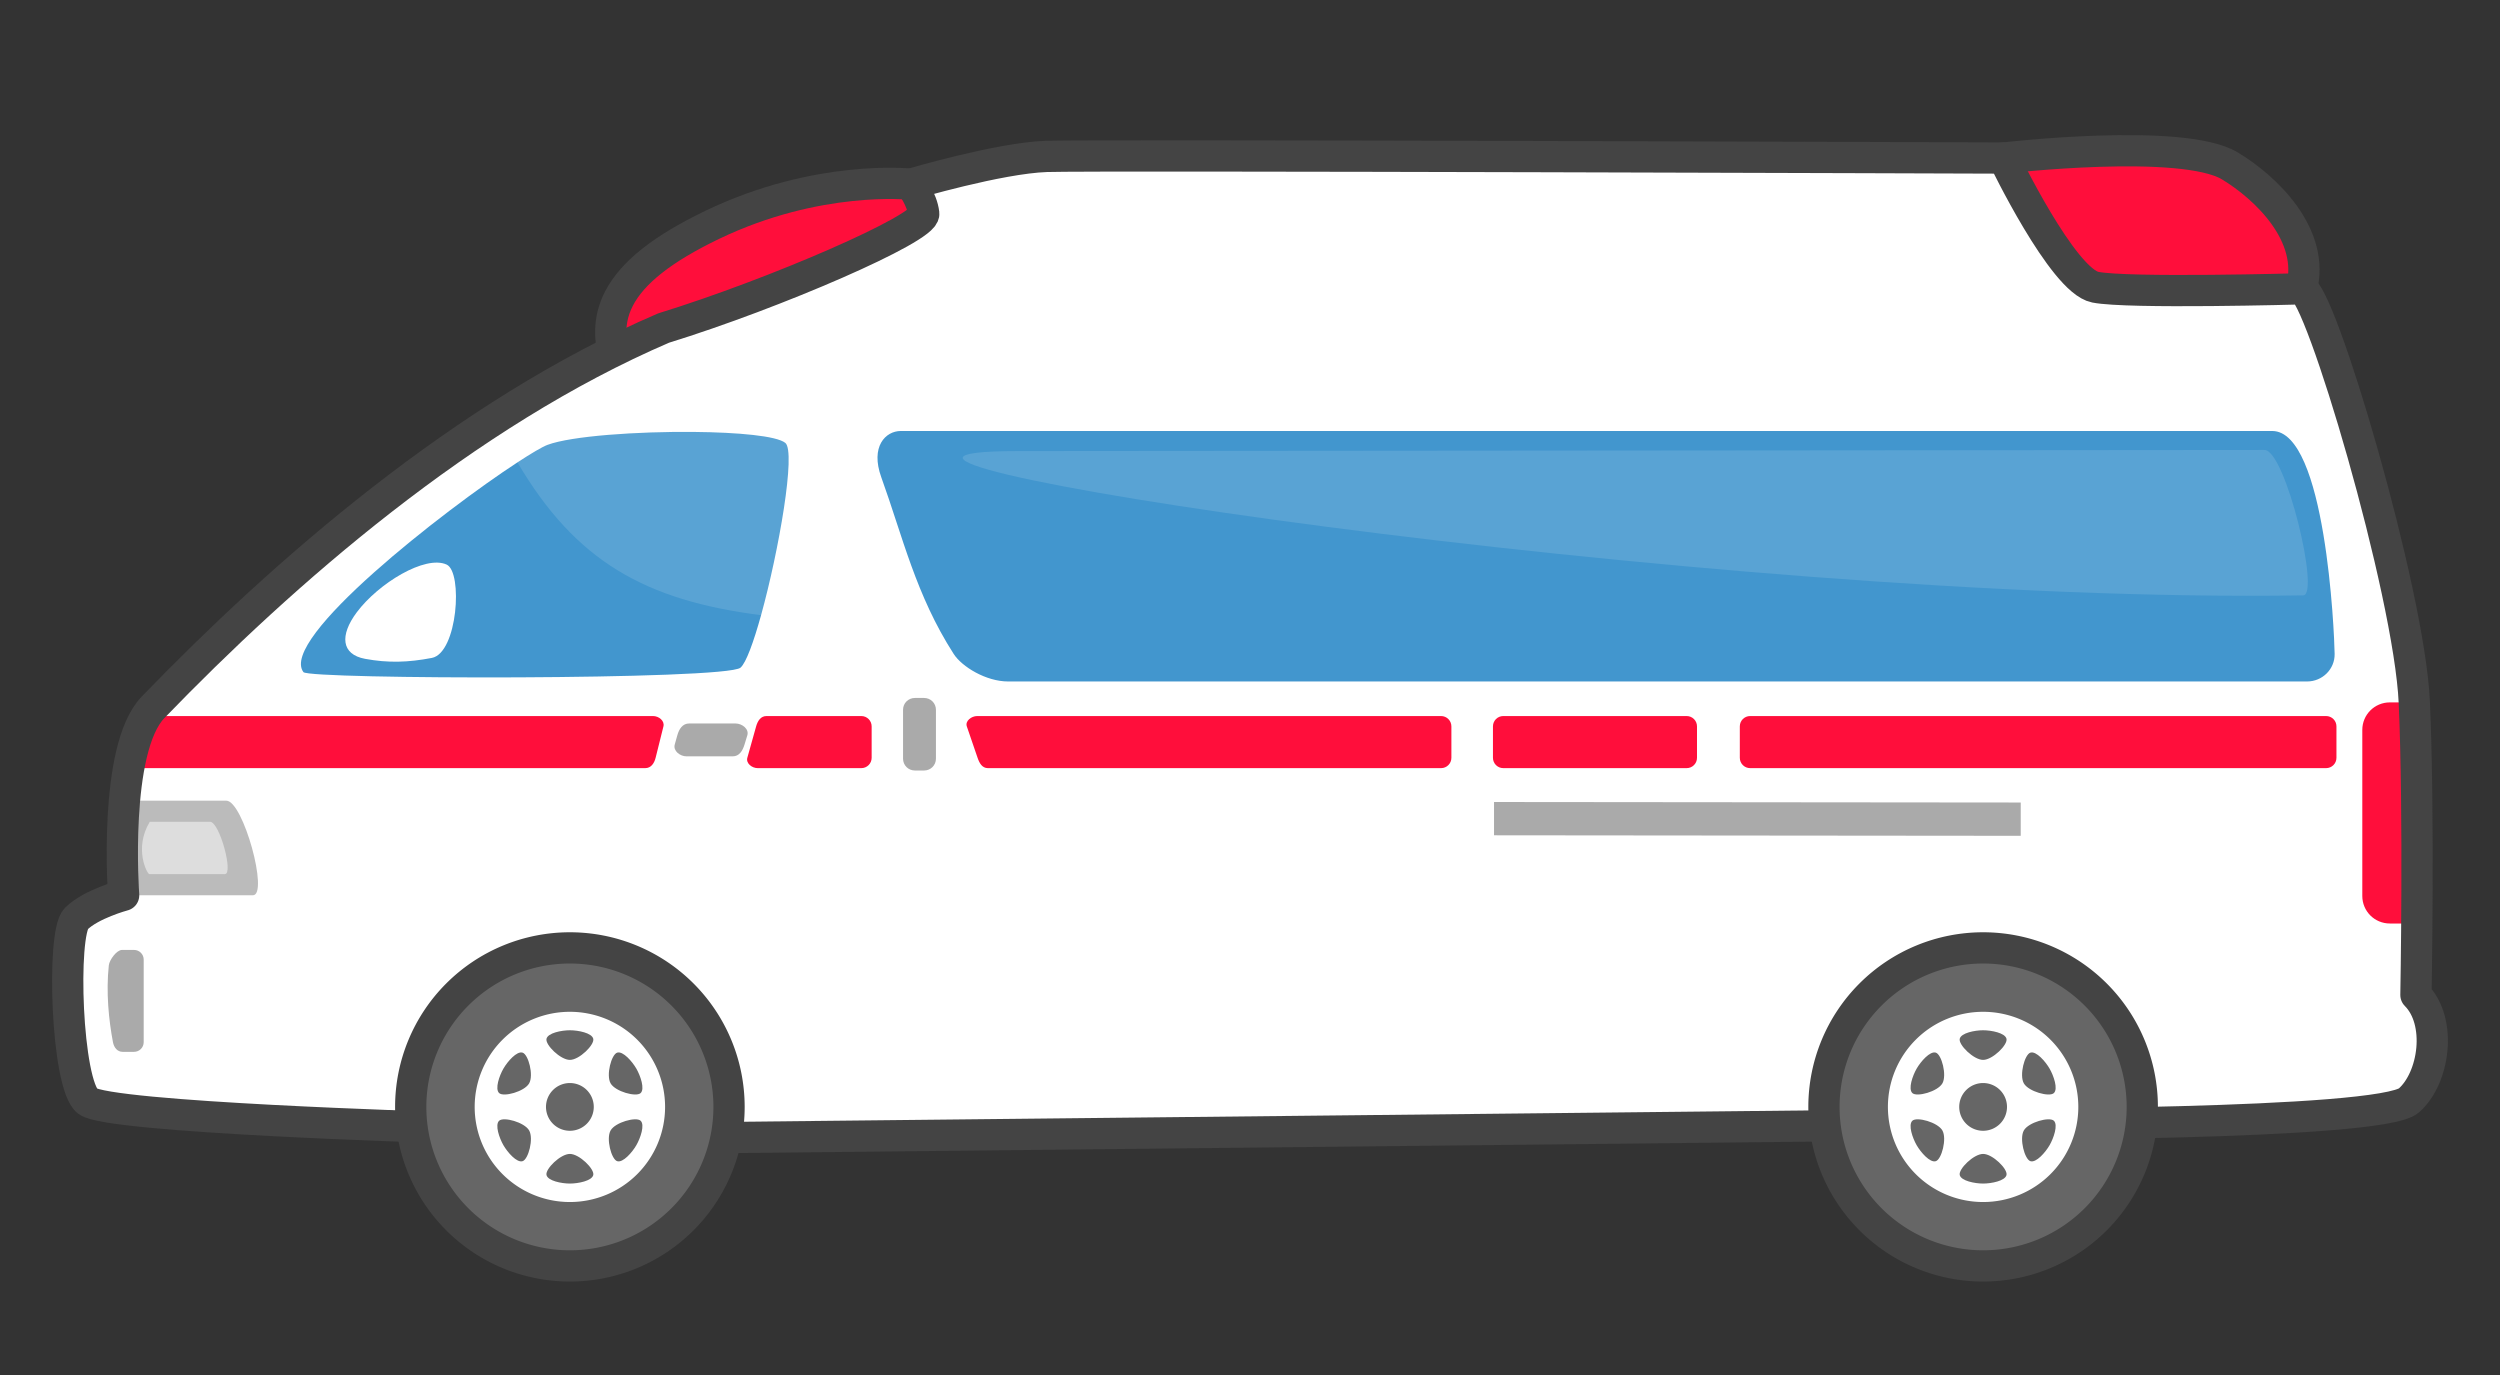<?xml version="1.0" encoding="UTF-8" standalone="no"?>
<svg
   xmlns:dc="http://purl.org/dc/elements/1.1/"
   xmlns:cc="http://creativecommons.org/ns#"
   xmlns:rdf="http://www.w3.org/1999/02/22-rdf-syntax-ns#"
   xmlns:svg="http://www.w3.org/2000/svg"
   xmlns="http://www.w3.org/2000/svg"
   id="svg70"
   version="1.1"
   style="overflow:visible"
   viewBox="-240 -136 480 264"
   height="1056px"
   width="1920px">
  <rect x="-240" y="-136" width="480" height="264" fill="#333333" stroke="none"/>
  <defs
     id="defs74" />
  <rect
     id="rect2"
     fill-opacity="0"
     fill="rgb(0,0,0)"
     height="264"
     width="480"
     y="-136"
     x="-240" />
  <svg
     id="svg68"
     version="1.1"
     y="-250"
     x="-250"
     viewBox="-250 -250 500 500"
     height="500"
     width="500"
     style="overflow:visible">
    <g
       style="fill:#ffffff;stroke-linejoin:round"
       id="g66">
      <path
         style="fill:#ff0e3b;fill-opacity:1;stroke:#444444;stroke-width:6;stroke-linecap:butt;stroke-linejoin:round;stroke-opacity:1"
         id="path4"
         d="m -65.158,-100.633 c 0,0 -17.83,-1.952 -38.12,7.817 -18.78,9.042 -23.549,18.276 -16.106,31.327 l 66.277,-26.201 z" />
      <path
         style="fill:#ff0e3b;fill-opacity:1;stroke:#444444;stroke-width:6;stroke-linecap:butt;stroke-linejoin:round;stroke-opacity:1"
         id="path6"
         d="m 144.694,-105.655 c 0,0 34.287,-3.996 43.43,1.503 6.902,4.151 16.507,13.307 13.745,23.606 l -57.106,27.661 z" />
      <path
         style="fill:#ffffff;fill-opacity:1;stroke:none;stroke-linecap:butt;stroke-linejoin:round"
         id="path8"
         d="m -6.525,-106.053 c -17.656,-0.015 -30.281,0.006 -32.559,0.084 -9.11,0.314 -26.074,5.336 -26.074,5.336 0,0 2.2,2.824 2.514,5.648 0.314,2.825 -28.587,15.38 -49.949,21.971 -38.171,16.39 -73.125,47.057 -98.016,72.814 -0.47,0.487 -0.901,1.054 -1.301,1.68 l 8.951,5 -12.324,5 c -0.363,2.032 -0.637,4.141 -0.822,6.246 l 22.102,9.084 -22.258,9.084 h -0.002 c 0,0 -6.282,1.679 -9.109,4.504 -2.827,2.825 -1.885,31.902 2.199,35.041 4.084,3.139 67.541,5.021 67.541,5.021 l 47.18,2.029 247.703,-2.631 c 0,0 77.75,0.231 83.242,-4.561 4.938,-4.307 6.417,-15.215 1.367,-20.26 -1e-5,0 0.089,-6.029 0.152,-13.729 l -9.824,-21.817 9.358,-20.634 c -0.953,-21.342 -18.183,-79.406 -21.676,-79.406 0,3e-5 -33.299,0.943 -39.582,-0.312 -6.283,-1.255 -17.594,-24.795 -17.594,-24.795 0,0 -98.25,-0.354 -151.219,-0.398 z" />
      <path
         style="fill:#ff0e3b;fill-opacity:1;stroke:none;stroke-linecap:butt;stroke-linejoin:round"
         id="path10"
         d="m 218.853,-1.141 c -2.931,0 -5.291,2.358 -5.291,5.286 v 31.881 c 0,2.928 2.36,5.286 5.291,5.286 h 5.159 c 0.099,-12.059 0.12,-29.326 -0.466,-42.452 z" />
      <path
         style="fill:#aaaaaa;fill-opacity:1;stroke:none;stroke-linecap:butt;stroke-linejoin:round"
         id="path12"
         d="m 46.853,17.985 v 6.392 l 101.126,0.099 v -6.394 z" />
      <path
         style="fill:#aaaaaa;fill-opacity:1;stroke:none;stroke-linecap:butt;stroke-linejoin:round"
         id="path14"
         d="m -60.3,0.271 v 9.404 c 0,1.253 -1.01,2.262 -2.264,2.262 h -1.787 c -1.254,0 -2.264,-1.009 -2.264,-2.262 v -9.404 c 0,-1.253 1.01,-2.262 2.264,-2.262 h 1.787 c 1.254,0 2.264,1.009 2.264,2.262 z" />
      <path
         style="fill:#aaaaaa;fill-opacity:1;stroke:none;stroke-linecap:butt;stroke-linejoin:round"
         id="path16"
         d="m -107.688,2.909 h 8.914 c 1.254,0 2.629,1.063 2.264,2.262 l -0.544,1.786 c -0.365,1.199 -1.01,2.262 -2.264,2.262 h -8.869 c -1.254,0 -2.601,-1.055 -2.264,-2.262 l 0.499,-1.786 c 0.337,-1.207 1.01,-2.262 2.264,-2.262 z" />
      <path
         style="fill:#ff0e3b;fill-opacity:1;stroke:none;stroke-linecap:butt;stroke-linejoin:round"
         id="path18"
         d="m 96.033,1.481 h 110.576 c 1.102,0 1.989,0.887 1.989,1.989 v 6.023 c 0,1.102 -0.887,1.989 -1.989,1.989 H 96.033 c -1.102,0 -1.989,-0.887 -1.989,-1.989 v -6.023 c 0,-1.102 0.887,-1.989 1.989,-1.989 z" />
      <path
         style="fill:#ff0e3b;fill-opacity:1;stroke:none;stroke-linecap:butt;stroke-linejoin:round"
         id="path20"
         d="m 48.636,1.481 h 35.199 c 1.102,0 1.989,0.887 1.989,1.989 v 6.023 c 0,1.102 -0.887,1.989 -1.989,1.989 H 48.636 c -1.102,0 -1.989,-0.887 -1.989,-1.989 v -6.023 c 0,-1.102 0.887,-1.989 1.989,-1.989 z" />
      <path
         style="fill:#ff0e3b;fill-opacity:1;stroke:none;stroke-linecap:butt;stroke-linejoin:round"
         id="path22"
         d="m -52.381,1.481 h 89.059 c 1.102,0 1.989,0.887 1.989,1.989 v 6.023 c 0,1.102 -0.887,1.989 -1.989,1.989 h -86.996 c -1.102,0 -1.632,-0.946 -1.989,-1.989 l -2.063,-6.023 c -0.357,-1.042 0.887,-1.989 1.989,-1.989 z" />
      <path
         style="fill:#ff0e3b;fill-opacity:1;stroke:none;stroke-linecap:butt;stroke-linejoin:round"
         id="path24"
         d="m -92.836,1.481 h 18.203 c 1.102,0 1.989,0.887 1.989,1.989 v 6.023 c 0,1.102 -0.887,1.989 -1.989,1.989 h -19.891 c -1.102,0 -2.286,-0.928 -1.989,-1.989 l 1.688,-6.023 c 0.297,-1.061 0.887,-1.989 1.989,-1.989 z" />
      <path
         style="fill:#ff0e3b;fill-opacity:1;stroke:none;stroke-linecap:butt;stroke-linejoin:round"
         id="path26"
         d="m -211.914,1.481 c -1.618,2.529 -2.682,6.105 -3.377,10 h 99.182 c 1.102,0 1.722,-0.919 1.988,-1.988 l 1.5,-6.023 c 0.266,-1.069 -0.887,-1.988 -1.988,-1.988 z" />
      <path
         style="fill:#bbbbbb;fill-opacity:1;stroke:none;stroke-linecap:butt;stroke-linejoin:round"
         id="path28"
         d="m -216.105,17.726 c -0.812,9.228 -0.157,18.168 -0.157,18.168 h 24.812 c 3.105,0 -1.846,-18.168 -5.107,-18.168 z" />
      <path
         style="fill:#dddddd;fill-opacity:1;stroke:none;stroke-linecap:butt;stroke-linejoin:round"
         id="path30"
         d="m -211.247,21.788 c -3.117,5.18 -0.454,10.055 -0.087,10.044 h 14.5 c 1.716,0 -1.02,-10.044 -2.823,-10.044 z" />
      <path
         style="fill:#aaaaaa;fill-opacity:1;stroke:none;stroke-linecap:butt;stroke-linejoin:round"
         id="path32"
         d="m -216.575,46.386 h 2.304 c 1.031,0 1.861,0.829 1.861,1.859 v 15.85 c 0,1.03 -0.83,1.859 -1.861,1.859 h -2.182 c -1.031,0 -1.669,-0.847 -1.861,-1.859 -0.801,-4.23 -1.349,-9.561 -0.794,-14.751 0.109,-1.024 1.502,-2.957 2.533,-2.957 z" />
      <path
         style="fill:#4296ce;fill-opacity:1;stroke:none;stroke-linecap:butt;stroke-linejoin:round"
         id="path34"
         d="m -67.048,-53.249 h 263.315 c 10.261,0 11.924,38.641 11.983,42.807 0.042,2.928 -2.359,5.285 -5.29,5.285 h -249.414 c -4.218,0 -8.855,-2.821 -10.438,-5.285 -7.269,-11.307 -9.814,-22.614 -13.901,-33.922 -2.132,-5.899 0.815,-8.886 3.746,-8.886 z" />
      <path
         style="fill:#59a3d4;fill-opacity:1;stroke:none;stroke-linecap:butt;stroke-linejoin:round"
         id="path36"
         d="m 194.787,-49.607 c 4.011,0 10.739,27.918 7.417,27.918 -113.486,1.796 -304.592,-27.704 -246.673,-27.704 z" />
      <path
         style="fill:#4296ce;fill-opacity:1;stroke:none;stroke-linecap:butt;stroke-linejoin:round"
         id="path38"
         d="m -140.65,-47.226 c -14.047,9.166 -45.851,33.918 -41.092,40.272 1.068,1.426 81.151,1.546 83.92,-0.855 1.067,-0.925 2.514,-4.909 3.947,-10.074 z" />
      <path
         style="fill:#59a3d4;fill-opacity:1;stroke:none;stroke-linecap:butt;stroke-linejoin:round"
         id="path40"
         d="m -106.748,-53.07 c -10.889,-0.105 -23.558,0.776 -28.123,2.48 -1.007,0.376 -3.107,1.619 -5.779,3.363 11.214,19.061 24.591,26.506 46.775,29.342 3.407,-12.282 6.731,-31.399 4.656,-33.078 -1.667,-1.349 -9.06,-2.026 -17.529,-2.107 z" />
      <path
         style="fill:#ffffff;fill-opacity:1;stroke:none;stroke-linecap:butt;stroke-linejoin:round"
         id="path42"
         d="m -154.248,-27.602 c -4.112,-1.878 -13.106,3.607 -17.262,9.178 -3.294,4.417 -2.971,8.075 1.609,8.921 4.427,0.817 8.246,0.698 12.809,-0.173 4.961,-0.947 6,-16.484 2.843,-17.926 z" />
      <path
         style="fill:none;stroke:#444444;stroke-width:6;stroke-linecap:butt;stroke-linejoin:round;stroke-opacity:1"
         id="path44"
         d="m -155.632,80.461 c 0,0 -63.458,-1.883 -67.542,-5.022 -4.084,-3.139 -5.026,-32.217 -2.199,-35.042 2.827,-2.825 9.11,-4.504 9.11,-4.504 0,0 -2.06,-28.11 5.655,-36.093 24.89,-25.757 59.843,-56.424 98.015,-72.814 21.362,-6.591 50.264,-19.145 49.95,-21.97 -0.314,-2.825 -2.513,-5.649 -2.513,-5.649 0,0 16.964,-5.022 26.074,-5.336 9.11,-0.314 183.777,0.314 183.777,0.314 0,0 11.309,23.539 17.592,24.794 6.283,1.255 39.583,0.314 39.583,0.314 3.492,0 20.723,58.063 21.676,79.405 0.961,21.507 0.314,56.18 0.314,56.18 5.05,5.045 3.571,15.952 -1.367,20.259 -5.493,4.791 -83.243,4.562 -83.243,4.562 l -247.703,2.63 z" />
      <path
         style="fill:#666666;fill-opacity:1;stroke:none;stroke-linecap:butt;stroke-linejoin:round"
         id="path46"
         d="M 171.318,76.527 A 30.559,30.531 0 0 1 140.758,107.058 30.559,30.531 0 0 1 110.199,76.527 a 30.559,30.531 0 0 1 30.559,-30.531 30.559,30.531 0 0 1 30.559,30.531 z" />
      <path
         style="fill:none;stroke:#444444;stroke-width:6;stroke-linecap:butt;stroke-linejoin:round;stroke-opacity:1"
         id="path48"
         d="M 171.318,76.527 A 30.559,30.531 0 0 1 140.758,107.058 30.559,30.531 0 0 1 110.199,76.527 a 30.559,30.531 0 0 1 30.559,-30.531 30.559,30.531 0 0 1 30.559,30.531 z" />
      <path
         style="fill:#ffffff;fill-opacity:1;stroke:none;stroke-linecap:butt;stroke-linejoin:round"
         id="path50"
         d="m 159.037,76.527 a 18.279,18.262 0 0 1 -18.279,18.262 18.279,18.262 0 0 1 -18.279,-18.262 18.279,18.262 0 0 1 18.279,-18.262 18.279,18.262 0 0 1 18.279,18.262 z" />
      <path
         style="fill:#666666;fill-opacity:1;stroke:none;stroke-linecap:butt;stroke-linejoin:round"
         id="path52"
         d="m 145.345,76.527 a 4.587,4.583 0 0 1 -4.587,4.583 4.587,4.583 0 0 1 -4.587,-4.583 4.587,4.583 0 0 1 4.587,-4.583 4.587,4.583 0 0 1 4.587,4.583 z" />
      <path
         style="fill:#666666;fill-opacity:1;stroke:none;stroke-linecap:butt;stroke-linejoin:round"
         id="path54"
         d="m 153.515,69.168 c -0.784,-1.357 -2.553,-3.407 -3.67,-3.063 -1.125,0.347 -2.17,4.338 -1.263,5.908 0.907,1.57 4.891,2.663 5.754,1.863 0.857,-0.794 -0.037,-3.351 -0.821,-4.708 z m 6.7e-4,14.717 c 0.784,-1.357 1.677,-3.912 0.82,-4.707 -0.863,-0.8 -4.846,0.291 -5.753,1.861 -0.907,1.57 0.137,5.563 1.262,5.91 1.117,0.344 2.887,-1.707 3.671,-3.064 z m -12.757,7.359 c 1.568,0 4.23,-0.505 4.49,-1.644 0.262,-1.147 -2.675,-4.047 -4.49,-4.047 -1.815,-1e-5 -4.753,2.9 -4.492,4.047 0.26,1.139 2.923,1.644 4.492,1.644 z m -12.758,-7.358 c 0.784,1.357 2.553,3.407 3.67,3.063 1.125,-0.347 2.17,-4.338 1.263,-5.908 -0.907,-1.57 -4.891,-2.663 -5.754,-1.863 -0.857,0.794 0.037,3.351 0.821,4.708 z m -6.8e-4,-14.717 c -0.784,1.357 -1.677,3.912 -0.82,4.707 0.863,0.8 4.846,-0.291 5.753,-1.861 0.907,-1.57 -0.137,-5.563 -1.262,-5.91 -1.117,-0.344 -2.887,1.707 -3.671,3.064 z m 12.757,-7.359 c -1.568,0 -4.23,0.505 -4.49,1.644 -0.262,1.147 2.675,4.047 4.49,4.047 1.815,0 4.754,-2.9 4.492,-4.047 -0.26,-1.139 -2.923,-1.644 -4.492,-1.644 z" />
      <path
         style="fill:#666666;fill-opacity:1;stroke:none;stroke-linecap:butt;stroke-linejoin:round"
         id="path56"
         d="m -100.024,76.527 a 30.559,30.531 0 0 1 -30.559,30.531 30.559,30.531 0 0 1 -30.559,-30.531 30.559,30.531 0 0 1 30.559,-30.531 30.559,30.531 0 0 1 30.559,30.531 z" />
      <path
         style="fill:none;stroke:#444444;stroke-width:6;stroke-linecap:butt;stroke-linejoin:round;stroke-opacity:1"
         id="path58"
         d="m -100.024,76.527 a 30.559,30.531 0 0 1 -30.559,30.531 30.559,30.531 0 0 1 -30.559,-30.531 30.559,30.531 0 0 1 30.559,-30.531 30.559,30.531 0 0 1 30.559,30.531 z" />
      <path
         style="fill:#ffffff;fill-opacity:1;stroke:none;stroke-linecap:butt;stroke-linejoin:round"
         id="path60"
         d="m -112.304,76.527 a 18.279,18.262 0 0 1 -18.279,18.262 18.279,18.262 0 0 1 -18.279,-18.262 18.279,18.262 0 0 1 18.279,-18.262 18.279,18.262 0 0 1 18.279,18.262 z" />
      <path
         style="fill:#666666;fill-opacity:1;stroke:none;stroke-linecap:butt;stroke-linejoin:round"
         id="path62"
         d="m -125.996,76.527 a 4.587,4.583 0 0 1 -4.587,4.583 4.587,4.583 0 0 1 -4.587,-4.583 4.587,4.583 0 0 1 4.587,-4.583 4.587,4.583 0 0 1 4.587,4.583 z" />
      <path
         style="fill:#666666;fill-opacity:1;stroke:none;stroke-linecap:butt;stroke-linejoin:round"
         id="path64"
         d="m -117.826,69.168 c -0.784,-1.357 -2.553,-3.407 -3.67,-3.063 -1.125,0.347 -2.17,4.338 -1.263,5.908 0.907,1.57 4.891,2.663 5.754,1.863 0.857,-0.794 -0.037,-3.351 -0.821,-4.708 z m 6.7e-4,14.717 c 0.784,-1.357 1.677,-3.912 0.82,-4.707 -0.863,-0.8 -4.846,0.291 -5.753,1.861 -0.907,1.57 0.137,5.563 1.262,5.91 1.117,0.344 2.887,-1.707 3.671,-3.064 z m -12.757,7.359 c 1.568,0 4.23,-0.505 4.49,-1.644 0.262,-1.147 -2.675,-4.047 -4.49,-4.047 -1.815,-1e-5 -4.754,2.9 -4.492,4.047 0.26,1.139 2.923,1.644 4.492,1.644 z m -12.758,-7.358 c 0.784,1.357 2.553,3.407 3.67,3.063 1.125,-0.347 2.17,-4.338 1.263,-5.908 -0.907,-1.57 -4.891,-2.663 -5.754,-1.863 -0.857,0.794 0.037,3.351 0.821,4.708 z m -6.7e-4,-14.717 c -0.784,1.357 -1.677,3.912 -0.82,4.707 0.863,0.8 4.846,-0.291 5.753,-1.861 0.907,-1.57 -0.137,-5.563 -1.262,-5.91 -1.117,-0.344 -2.887,1.707 -3.671,3.064 z m 12.757,-7.359 c -1.568,0 -4.23,0.505 -4.49,1.644 -0.262,1.147 2.675,4.047 4.49,4.047 1.815,0 4.754,-2.9 4.492,-4.047 -0.26,-1.139 -2.923,-1.644 -4.492,-1.644 z" />
    </g>
  </svg>
</svg>
